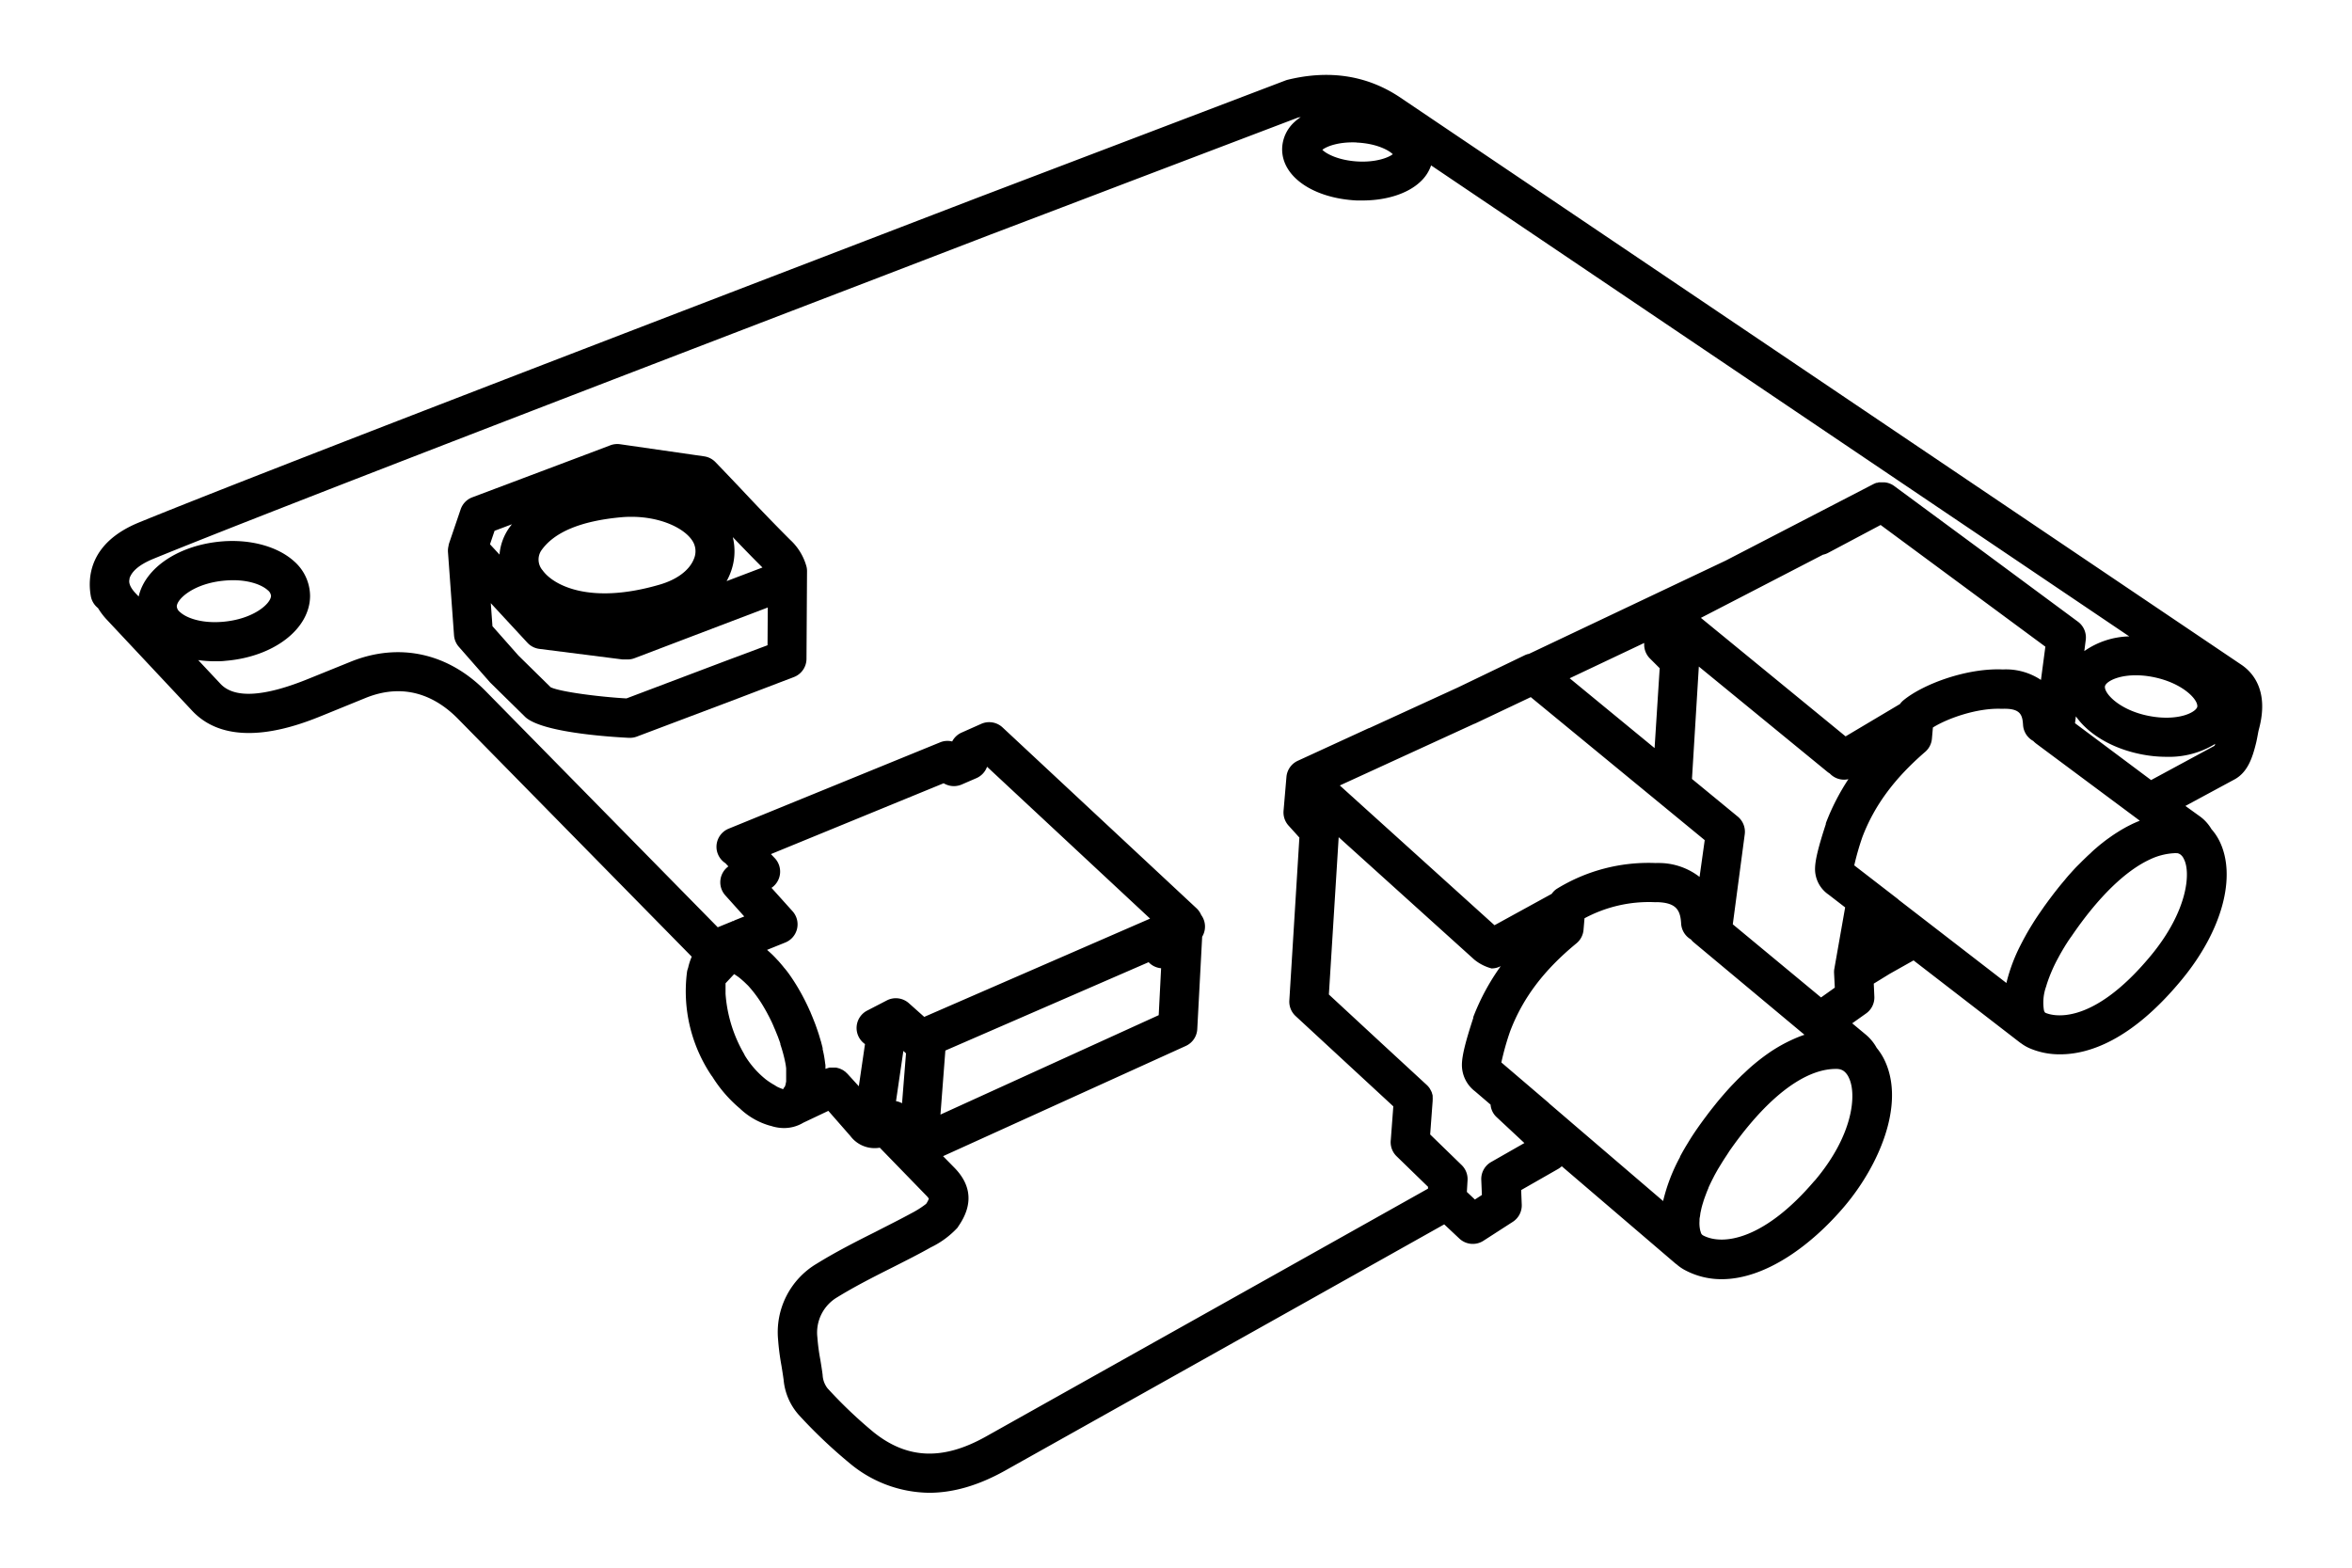 <svg id="Layer_1" data-name="Layer 1" xmlns="http://www.w3.org/2000/svg" viewBox="0 0 480 320"><defs><style>.cls-1{fill:#000;}</style></defs><path class="cls-1" d="M457.44,135.7,285.55,19.76c-6.64-4.38-14.3-5.55-22.79-3.47a4.11,4.11,0,0,0-.46.15L228.77,29.21,199.43,40.38h0L177,49C133,65.9,51.13,97.32,28.33,106.66c-10.09,4.14-10.47,11.2-9.8,15A4,4,0,0,0,20,124.12a14.27,14.27,0,0,0,1.89,2.47l17.31,18.47c8,8.57,22.2,2.79,26.86.89l8.49-3.46c8.7-3.55,15.07.33,18.89,4.21l47.73,48.58a12.38,12.38,0,0,0-.74,2.3,3.72,3.72,0,0,0-.23.87,30.85,30.85,0,0,0,5,21.1l.16.2a27.32,27.32,0,0,0,5.69,6.56l.16.16a14.74,14.74,0,0,0,6,3.33l.06,0a8.5,8.5,0,0,0,2.73.46,7.59,7.59,0,0,0,3.94-1.09l5.11-2.42,4.5,5.14a6.18,6.18,0,0,0,6,2.38L189,244a4.07,4.07,0,0,1,.56.67,4.45,4.45,0,0,1-.56,1.07,19.1,19.1,0,0,1-2.93,1.87c-2.42,1.32-5,2.6-7.4,3.84-4,2-8.1,4.09-12,6.5a16.26,16.26,0,0,0-7.88,15.46,50,50,0,0,0,.7,5.4c.15.93.3,1.86.43,2.81a12.44,12.44,0,0,0,3.12,7.22,101.66,101.66,0,0,0,10.29,9.78,25.69,25.69,0,0,0,16.28,6.09q7.41,0,15.48-4.51l60.65-34,29-16.28,3.09,2.9a4,4,0,0,0,4.91.45l6-3.87a4,4,0,0,0,1.82-3.54l-.12-2.94L318,238.6a4.45,4.45,0,0,0,.73-.54l23.22,19.87.19.13a8.83,8.83,0,0,0,1.77,1.22,15.75,15.75,0,0,0,7.45,1.83c9,0,18.4-7,25.07-14.88,7-8.28,12.34-20.63,8.3-29.55A12.29,12.29,0,0,0,383,213.9a9.51,9.51,0,0,0-2.32-2.79L378,208.88l2.82-2a4,4,0,0,0,1.7-3.46l-.12-2.64,3.25-2,4.87-2.74,21.72,16.77.24.16a8.6,8.6,0,0,0,1.72,1,15.4,15.4,0,0,0,6.26,1.24c5.72,0,14.48-2.75,24.75-15.18,8.29-10,11.32-21.18,7.72-28.4a10.93,10.93,0,0,0-1.61-2.38,8.55,8.55,0,0,0-2.35-2.6L446,164.51l10-5.4c2.74-1.48,3.69-4.48,4.42-7.43.13-.53.23-1.07.33-1.6s.15-.84.26-1.25C463.13,140.93,459.68,137.21,457.44,135.7Zm-9,8.4c0,.12,0,.41-.5.85-1.27,1.09-4.34,1.94-8.37,1.36-6.48-.93-10-4.5-10-6.08,0-.12,0-.4.51-.85,1-.84,3.05-1.54,5.81-1.54a17.84,17.84,0,0,1,2.55.19C444.9,139,448.43,142.53,448.43,144.1Zm-171.57-115c4.05.18,6.58,1.57,7.37,2.38-.84.66-3.3,1.66-7,1.49-4-.19-6.58-1.57-7.37-2.39C270.7,29.9,273.17,28.91,276.86,29.08ZM36.08,123.8c0-1.53,3.51-4.79,9.94-5.3,4.4-.36,7.41.85,8.65,2a1.64,1.64,0,0,1,.64,1.12c0,1.53-3.51,4.79-9.93,5.31-4.41.35-7.42-.85-8.65-2A1.62,1.62,0,0,1,36.08,123.8Zm156.5,36.08a4.22,4.22,0,0,0,.87.39,3.92,3.92,0,0,0,1.4.19,4.13,4.13,0,0,0,1.41-.32l1.29-.56,1.71-.74a4,4,0,0,0,2.18-2.33l33.27,31-46.09,20.06-3.13-2.79a4,4,0,0,0-4.45-.6L177,206.27a4,4,0,0,0-.47,6.85l-1.26,8.61L173,219.24a1.62,1.62,0,0,0-.19-.18l-.27-.27-.23-.16a3.21,3.21,0,0,0-.3-.21l-.27-.13-.29-.14-.31-.1-.29-.08a1.88,1.88,0,0,0-.33-.05l-.29,0h-.64l-.3,0L169,218l-.27.09-.27.09c0-.17,0-.35,0-.53s0-.34-.05-.52c-.07-.6-.16-1.22-.28-1.85v0c-.07-.35-.15-.72-.24-1.09,0-.08,0-.16,0-.25-.09-.37-.19-.76-.3-1.16,0-.09-.05-.19-.08-.28-.12-.41-.24-.82-.37-1.24,0-.07-.05-.14-.07-.22-.13-.4-.26-.8-.41-1.21a1.59,1.59,0,0,0-.07-.2c-.15-.44-.32-.88-.5-1.32l-.12-.31c-.17-.44-.36-.88-.55-1.33,0-.1-.08-.19-.13-.29-.2-.46-.41-.93-.64-1.39a.54.54,0,0,0-.05-.11c-.22-.45-.44-.89-.68-1.34l-.13-.25c-.24-.45-.49-.9-.75-1.34l-.16-.28c-.26-.45-.54-.89-.82-1.33l-.13-.2c-.28-.43-.57-.86-.87-1.28a.61.61,0,0,1-.07-.1c-.31-.43-.64-.85-1-1.26l-.18-.23c-.33-.4-.66-.79-1-1.17l-.19-.19c-.35-.39-.72-.77-1.09-1.13l-.08-.07c-.29-.28-.6-.55-.91-.82l3.72-1.5a4,4,0,0,0,1.48-6.39l-4.29-4.77a4,4,0,0,0,.67-6.06l-.79-.83Zm41.84,36.52a.48.48,0,0,1,.09.11,4,4,0,0,0,2.45,1.13l-.49,9.58-44.54,20.29,1-13.07Zm-50.33,28.8a3.83,3.83,0,0,0-1.23-.43l1.5-10.25.54.49Zm-26.4-3.92-.32-.2c-.24-.15-.48-.31-.71-.48l-.27-.19a18.71,18.71,0,0,1-4.46-5.09s0,0,0-.06a28.48,28.48,0,0,1-3.86-12.4c0-.38,0-.73,0-1.07v-.2q0-.42,0-.78v-.1l1.75-1.87c.25.15.5.32.75.5l.11.07q.47.36.93.78l.06.05c.33.29.64.61,1,.95h0a26.17,26.17,0,0,1,3.4,4.72l.06.1c.22.38.44.78.64,1.18a1.62,1.62,0,0,1,.1.18c.2.39.39.77.58,1.16a2.56,2.56,0,0,1,.11.24c.15.32.29.64.43,1,.07.15.14.3.2.45s.19.46.28.69l.29.71.15.42c.12.32.24.64.35,1,0,.05,0,.1,0,.15a29.57,29.57,0,0,1,1,3.7c.08.41.14.81.18,1.18,0,.13,0,.25,0,.38s0,.45,0,.65,0,.27,0,.4v.5c0,.13,0,.24,0,.36s0,.27,0,.39l-.06.31-.06.3c0,.09-.05.17-.08.25s-.05.15-.07.22L160,222l-.07.14-.08.13,0,.05-.05,0a10.86,10.86,0,0,1-1.07-.43l-.27-.14C158.19,221.56,157.94,221.42,157.69,221.28Zm133.74,21.35-29.6,16.61-60.64,34c-8.73,4.89-16,4.62-22.86-.86a93,93,0,0,1-9.45-9,4.83,4.83,0,0,1-1-2.77c-.13-1-.3-2.06-.47-3.09a41.29,41.29,0,0,1-.6-4.55,8.37,8.37,0,0,1,4.07-8.18c3.65-2.24,7.44-4.16,11.46-6.18,2.5-1.27,5.1-2.57,7.63-4a18.2,18.2,0,0,0,5.43-4,3.7,3.7,0,0,0,.21-.33c3-4.33,2.68-8.34-.84-11.93l-2.31-2.35L242,213.5a4,4,0,0,0,2.34-3.44l1-18.85a4,4,0,0,0-.19-4.43,4.1,4.1,0,0,0-.94-1.36l-39.6-36.93a4,4,0,0,0-4.37-.73l-4,1.78a4,4,0,0,0-1.92,1.81,3.94,3.94,0,0,0-2.46.18l-43.15,17.62a4,4,0,0,0-2.49,3.65,3.9,3.9,0,0,0,.3,1.56,4,4,0,0,0,1.59,1.88c0,.06.09.13.15.19l.39.42a4,4,0,0,0-.63,5.91l3.87,4.31-1.92.77a3.47,3.47,0,0,0-.33.18c-.1,0-.2,0-.3.09h0l-.57.23-2.29.94L99.13,141.09c-7.7-7.84-17.76-10-27.61-6L63,138.54c-9.12,3.72-15.17,4.07-18,1.05l-4.55-4.85a25.26,25.26,0,0,0,3.42.24c.7,0,1.4,0,2.12-.09,9.86-.79,17.29-6.5,17.29-13.28a9.49,9.49,0,0,0-3.22-7c-3.29-3-8.79-4.57-14.71-4.1-8.86.72-15.74,5.4-17.05,11.25l-.62-.65c-1.05-1.12-1.47-2.09-1.25-2.88,0-.1,0-.21.05-.31.45-1.2,1.7-2.57,4.86-3.87,22.71-9.31,104.5-40.71,148.44-57.57l22.47-8.64q14.7-5.58,29.34-11.17L264.9,24l.56-.1a9.88,9.88,0,0,0-1.28,1,7.6,7.6,0,0,0-2.52,5.57c0,5.65,6.4,10,15.2,10.45l1.21,0c4.91,0,9.28-1.41,11.84-3.86a8.09,8.09,0,0,0,2.15-3.3L434.54,129.9a16.7,16.7,0,0,0-9.17,3l.29-2.25a4,4,0,0,0-1.58-3.74l-18.73-13.86L386.61,99.23a3.9,3.9,0,0,0-2-.77h0a3.53,3.53,0,0,0-.46,0H384l-.41,0-.14,0a2,2,0,0,0-.35.1l-.19,0-.3.13-.21.09,0,0h0l-30.24,15.66-40.17,19.05-.1,0a3.66,3.66,0,0,0-.7.25h0l-9,4.34-4.63,2.23-18.12,8.31-.07,0-14.51,6.67a4,4,0,0,0-2.32,3.3l-.59,6.91a4,4,0,0,0,1,3l1.44,1.59.79.88-2.05,33.24h0a4,4,0,0,0,1.28,3.19l12.16,11.24,7.78,7.19-.51,6.81A4,4,0,0,0,285,236l6.44,6.26Zm145.26-75.11-.16.07c-.46.19-.92.39-1.37.6l-.14.07c-.42.21-.84.42-1.26.65l-.28.16c-.43.24-.87.5-1.29.77l-.27.17c-.39.25-.78.51-1.16.78l-.18.13c-.42.29-.84.6-1.25.92l-.29.23c-.41.32-.82.65-1.21,1l-.13.11c-.37.31-.73.64-1.09,1l-.28.25c-.38.35-.75.71-1.12,1.07l-.25.24c-.32.33-.65.66-1,1l-.21.21q-.54.57-1.05,1.14l-.27.3q-.53.58-1,1.17l-.1.12c-.32.37-.62.74-.93,1.11a3.76,3.76,0,0,1-.25.31l-.92,1.17c-.07.09-.13.18-.2.26l-.79,1.05-.18.24-.86,1.18c-.06.1-.13.19-.2.29l-.83,1.2c-.4.58-.78,1.16-1.15,1.74l-.45.73c-.19.31-.38.62-.56.93s-.39.66-.57,1l-.32.58c-.22.4-.43.81-.64,1.21l-.09.18a34.78,34.78,0,0,0-2.92,7.79l-16.2-12.51h0l-5.74-4.43h0c-.07-.06-.12-.13-.2-.19l-8.91-6.88a54.6,54.6,0,0,1,1.66-5.79c2.44-6.4,6.51-11.93,12.83-17.39a4,4,0,0,0,1.36-2.68l.2-2.28c3-1.88,9-4,13.91-3.82h.14l.15,0c3.68-.12,4.07,1.24,4.2,3.32a4,4,0,0,0,2.1,3.26,1.8,1.8,0,0,0,.19.2l.18.16.17.14Zm-68.43,43.7a23.18,23.18,0,0,0-2.17.85l0,0a31.31,31.31,0,0,0-5.31,3l-.17.12a42.81,42.81,0,0,0-3.51,2.79l-.05.05c-.53.47-1.06,1-1.6,1.48l-.35.35c-.46.45-.92.92-1.38,1.4l-.32.33c-.56.6-1.11,1.21-1.66,1.85l-.14.16c-.49.57-1,1.16-1.47,1.76l-.48.6c-.39.49-.79,1-1.18,1.52l-.47.63c-.53.71-1.06,1.44-1.59,2.2-.43.61-.83,1.22-1.23,1.83-.09.15-.18.3-.28.45-.3.48-.6,1-.88,1.44l-.22.38c-.33.56-.63,1.11-.93,1.66l0,.09a36.48,36.48,0,0,0-3.46,9l-18.68-16h0l-.24-.21-4.27-3.66-.2-.2-9.62-8.22a53.58,53.58,0,0,1,1.82-6.44c2.58-6.74,6.87-12.42,13.51-17.88a4,4,0,0,0,1.44-2.75l.2-2.36a27.76,27.76,0,0,1,14.18-3.29,2.42,2.42,0,0,0,.47,0l.23,0c3.87.13,4.69,1.65,4.84,4.39a4,4,0,0,0,2,3.22,3.64,3.64,0,0,0,.54.57ZM346.85,179a13.54,13.54,0,0,0-8.41-2.84,3.44,3.44,0,0,0-.46,0l-.21,0a35.68,35.68,0,0,0-20.09,5.29,3.75,3.75,0,0,0-1,1L305,188.86l-31.57-28.53,27.47-12.6h.05l11.45-5.43,35.5,29.19Zm-9.18-26.3-17.33-14.25,15.22-7.21v0a4,4,0,0,0,1.15,3.16l2,2Zm18-31h0l16.36-8.47a3.85,3.85,0,0,0,1-.35l10.77-5.72L417.42,132l-.9,6.79a12.89,12.89,0,0,0-7.77-2.14h0c-7.38-.33-16.31,3-20.31,6.31a3.65,3.65,0,0,0-.68.74l-11.11,6.61-29.53-24.19Zm-51.37,115.5a4,4,0,0,0-2,3.64l.13,3.08-1.43.93-1.64-1.55.14-2.36a4,4,0,0,0-1.2-3.12l-6.43-6.25.51-6.87a1.27,1.27,0,0,0,0-.2,2.9,2.9,0,0,0,0-.51c0-.11,0-.23,0-.34a3.12,3.12,0,0,0-.14-.5c0-.1-.06-.2-.1-.3a4.19,4.19,0,0,0-.27-.51c-.05-.08-.08-.16-.13-.23a4.53,4.53,0,0,0-.54-.62l0,0L282,213l-10.8-10,2-32.11,27.69,25a9.45,9.45,0,0,0,3.52,1.79,4.08,4.08,0,0,0,1.87-.47,45.88,45.88,0,0,0-5.61,10.39.38.38,0,0,0,0,.1s0,.05,0,.08c-1.58,4.82-2.28,7.64-2.32,9.45a6.77,6.77,0,0,0,2.66,5.52l3.19,2.73a3.6,3.6,0,0,0,.24,1.08,3.81,3.81,0,0,0,1,1.48l5.66,5.28Zm66,3.83c-10,11.77-18.5,13.36-22.72,11.15a1.24,1.24,0,0,1-.21-.15v0a1.34,1.34,0,0,1-.19-.26l-.06-.11a.42.42,0,0,1,0-.1,2.72,2.72,0,0,1-.14-.43,6.51,6.51,0,0,1-.14-1.9s0-.06,0-.09c0-.22,0-.45.06-.68s.08-.56.13-.86c0-.1.05-.21.07-.32s.09-.43.14-.66.09-.32.13-.49.1-.35.16-.54.12-.41.19-.62.1-.3.16-.46.17-.48.27-.73.09-.25.14-.37c.11-.29.23-.57.36-.87a.14.14,0,0,0,0-.06c.29-.67.63-1.36,1-2.08.05-.09.09-.18.14-.28.14-.27.29-.54.44-.81l.36-.64L351,238l.54-.88c.13-.19.24-.39.37-.58.33-.51.67-1,1-1.54q2.13-3.06,4.26-5.58c6.16-7.3,12.24-11.23,17.49-11.23h.17a3,3,0,0,1,.53.05h0a2.33,2.33,0,0,1,.47.14l0,0a2.31,2.31,0,0,1,.35.18l.11.08a2.53,2.53,0,0,1,.26.22,3.71,3.71,0,0,1,.78,1.15C378.93,223.31,378.28,231.67,370.31,241.05Zm-16.67-52.36,2.44-18.37a4,4,0,0,0-1.42-3.61L345.3,159l1.4-22.94L373,157.6c.14.11.29.2.43.29a4,4,0,0,0,2.91,1.26,3.8,3.8,0,0,0,.89-.11,45.94,45.94,0,0,0-4.61,9s0,.06,0,.09a.59.59,0,0,1,0,.08c-1.5,4.59-2.16,7.27-2.2,9a6.31,6.31,0,0,0,2.76,5.4l3.38,2.61L374.31,198v0a.34.34,0,0,1,0,.1,3.43,3.43,0,0,0,0,.64s0,.06,0,.09l.14,2.77-2.81,2ZM439,195c-12.55,15.19-20.67,12.14-21.55,11.74a.23.23,0,0,1-.11-.08l-.05-.07a1.31,1.31,0,0,1-.16-.38,9.71,9.71,0,0,1,.46-4.88v0c.08-.3.18-.61.29-.93v0a32,32,0,0,1,1.85-4.3l0,0,.5-.93c.08-.15.17-.3.25-.46l.46-.79c.14-.25.3-.5.45-.75s.25-.41.39-.62q.45-.72,1-1.47c5.45-8,11-13.35,16-15.66a13.12,13.12,0,0,1,4.86-1.26h0a2.93,2.93,0,0,1,.61,0l.14,0a1.64,1.64,0,0,1,.39.14l.11.06a2.18,2.18,0,0,1,.78.95C447.13,178,446.54,185.86,439,195ZM439,159.23l-15.53-11.61.18-1.4c2.81,4,8.27,7.06,14.82,8a25.8,25.8,0,0,0,3.68.26,17.93,17.93,0,0,0,9.95-2.65c-.07.18-.13.32-.17.41Z"/><path class="cls-1" d="M161.25,110.18c-3.44-3.43-6.85-7-10.15-10.52-1.69-1.78-3.38-3.56-5.08-5.32a4,4,0,0,0-2.31-1.19l-17.14-2.47a4.05,4.05,0,0,0-2,.21l-5.28,2-23,8.66A4,4,0,0,0,94,104l-2.31,6.79a3.35,3.35,0,0,0-.16.68,4,4,0,0,0-.11,1.16l1.24,17.07a4,4,0,0,0,1,2.35l6.27,7.15.13.14.13.13,6.93,6.81a2.73,2.73,0,0,0,.25.23c4,3.29,19.29,4,21,4.1h.17a4,4,0,0,0,1.41-.25l21-7.93h0L162,138.21a4,4,0,0,0,2.59-3.72l.11-17.92a3.71,3.71,0,0,0-.18-1.16A11.6,11.6,0,0,0,161.25,110.18Zm-5.65,5.66h0l-7.31,2.78a12.67,12.67,0,0,0,.76-1.63,12.15,12.15,0,0,0,.5-7.35C151.55,111.73,153.56,113.81,155.6,115.84Zm-45.12-3.49c2.64-3.76,8.09-6,16.19-6.76.74-.07,1.46-.1,2.16-.1,6.19,0,11,2.44,12.54,5a3.92,3.92,0,0,1,.24,3.6c-.9,2.3-3.44,4.22-7,5.25-14.24,4.15-21.7.12-23.87-2.92A3.34,3.34,0,0,1,110.48,112.35Zm-9.55-4,3.55-1.34c-.19.23-.37.46-.54.7a11.08,11.08,0,0,0-2,5.49l-1.94-2.1Zm47.12,26.57h0l-20.2,7.64c-5.18-.28-13.47-1.31-15.47-2.28l-6.57-6.46-5.31-6-.34-4.7,7.47,8.07a4,4,0,0,0,2.43,1.26l17,2.16.51,0,.23,0,.28,0a4,4,0,0,0,1.42-.26L156.69,124l-.05,7.71Z"/></svg>